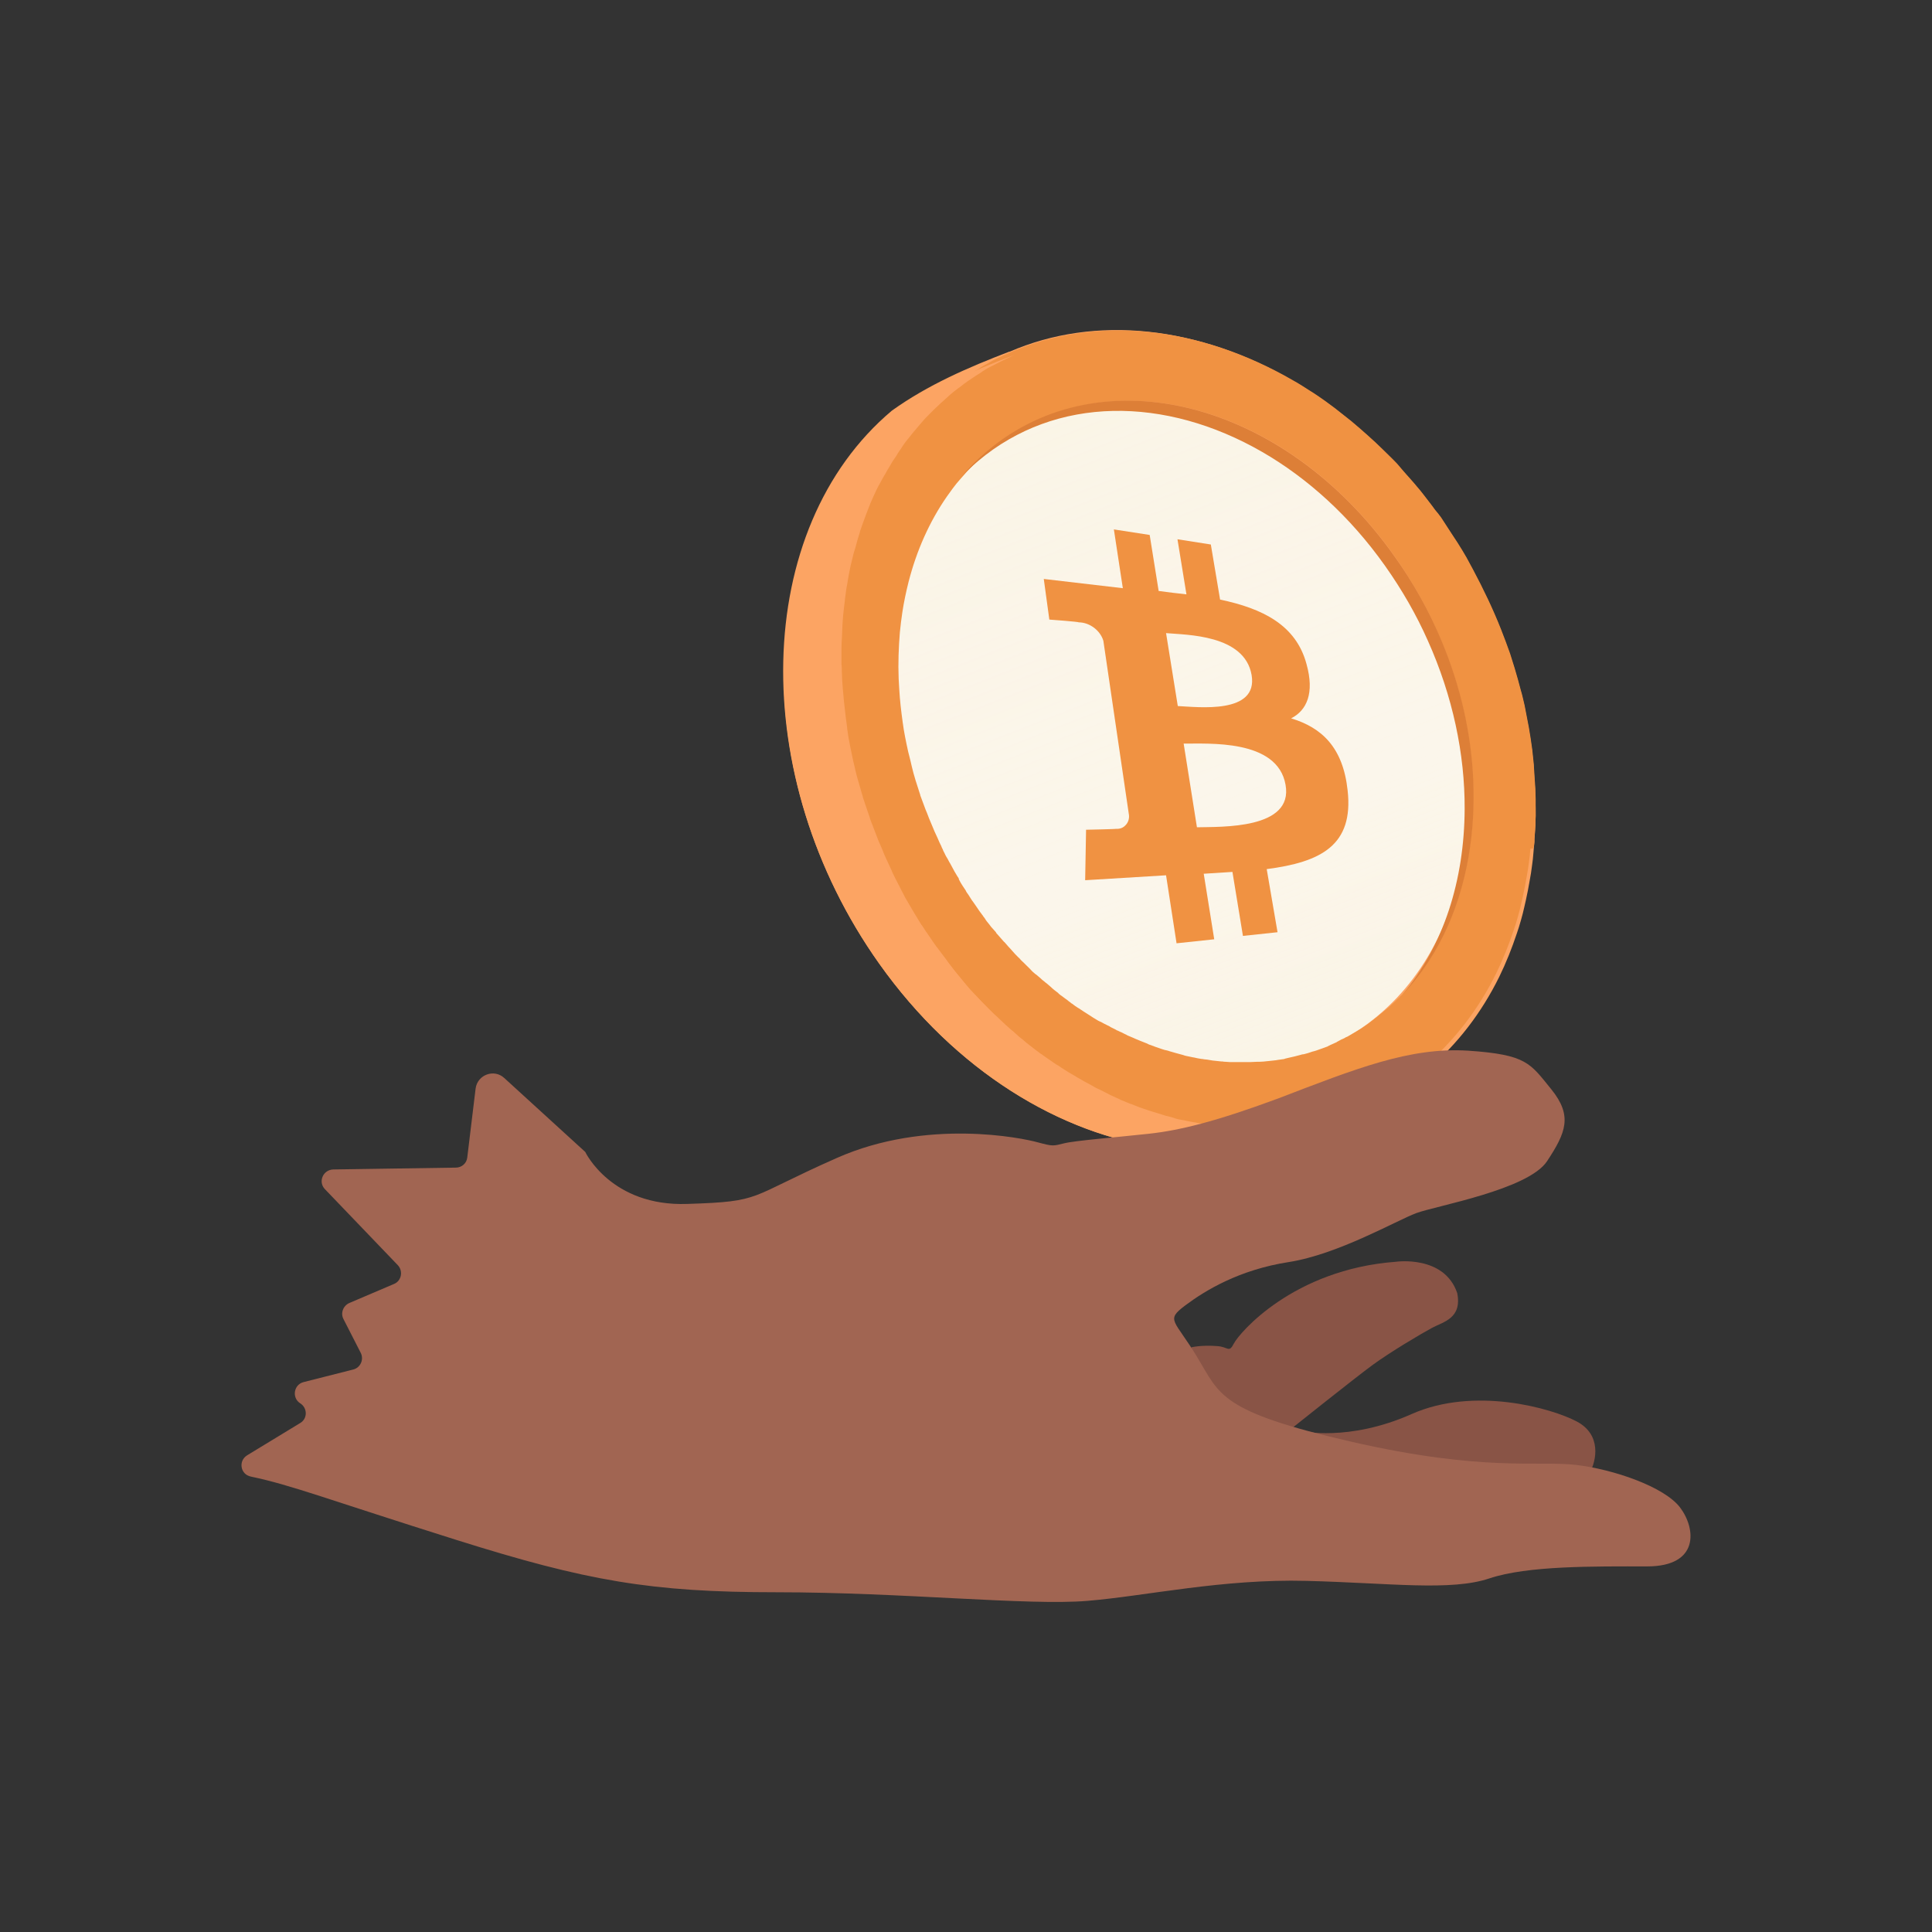 <svg width="120" height="120" viewBox="0 0 120 120" fill="none" xmlns="http://www.w3.org/2000/svg">
<rect x="0" y="0" width="120" height="120" fill="#333333" stroke="none"/>
<g clip-path="url(#clip0_153_645938)">
<path d="M95.364 49.645C95.364 49.435 95.345 49.224 95.345 49.014C95.326 48.728 95.307 48.441 95.288 48.154C95.268 47.944 95.268 47.715 95.249 47.504C95.211 47.199 95.192 46.893 95.153 46.587C95.096 46.128 95.019 45.67 94.942 45.211C94.866 44.771 94.77 44.351 94.693 43.911C94.693 43.873 94.674 43.854 94.674 43.816C94.597 43.51 94.54 43.204 94.444 42.898C94.329 42.44 94.194 41.981 94.06 41.522C93.964 41.216 93.868 40.911 93.772 40.605C93.6 40.108 93.408 39.611 93.216 39.114C92.718 37.853 92.123 36.61 91.471 35.387C91.337 35.139 91.202 34.89 91.068 34.642C90.895 34.336 90.704 34.03 90.512 33.724C90.397 33.533 90.263 33.361 90.147 33.17C89.936 32.845 89.726 32.52 89.515 32.195C89.495 32.176 89.495 32.157 89.476 32.138C89.361 31.985 89.246 31.832 89.112 31.679C88.882 31.354 88.632 31.049 88.402 30.743C88.268 30.571 88.134 30.399 87.98 30.227C87.731 29.921 87.443 29.615 87.194 29.328C87.04 29.156 86.906 28.984 86.753 28.812C86.465 28.507 86.177 28.239 85.89 27.952C85.717 27.799 85.564 27.627 85.391 27.474C85.084 27.188 84.777 26.92 84.451 26.634C84.279 26.481 84.087 26.328 83.914 26.175C83.569 25.907 83.243 25.64 82.898 25.372C82.706 25.219 82.495 25.085 82.303 24.933C81.977 24.703 81.651 24.474 81.306 24.264C80.98 24.053 80.654 23.843 80.308 23.652C74.459 20.25 68.053 19.524 62.683 21.855L62.702 21.836C60.113 22.83 57.639 23.901 55.395 25.506C46.706 32.826 46.361 48.231 54.608 59.851C59.326 66.502 65.867 70.478 72.215 71.299C74.9 71.567 77.566 71.299 80.04 70.42C80.424 70.344 80.615 70.229 80.999 70.134C81.287 70.019 81.728 69.942 81.996 69.809C81.958 69.828 81.9 69.828 81.843 69.847C81.824 69.847 81.805 69.847 81.785 69.866C81.805 69.866 81.824 69.866 81.843 69.847C81.9 69.828 81.939 69.828 81.996 69.809C82.437 69.713 82.859 69.579 83.281 69.445C83.454 69.388 83.626 69.331 83.818 69.254C83.933 69.216 84.029 69.178 84.125 69.14C84.585 68.968 85.027 68.757 85.468 68.547C85.583 68.49 85.679 68.433 85.794 68.375C85.966 68.28 86.139 68.184 86.312 68.089C87.117 67.611 87.903 67.076 88.651 66.445C90.531 64.859 92.027 62.89 93.12 60.673C93.542 59.813 93.907 58.895 94.213 57.978C94.309 57.711 94.386 57.443 94.463 57.175C94.54 56.908 94.616 56.621 94.674 56.353C94.712 56.22 94.731 56.067 94.77 55.933C94.866 55.513 94.942 55.092 95.019 54.653C95.077 54.366 95.115 54.079 95.153 53.792C95.192 53.506 95.23 53.219 95.249 52.913C95.268 52.76 95.268 52.627 95.288 52.474C95.307 52.359 95.307 52.244 95.307 52.111C95.307 52.034 95.326 51.958 95.326 51.881C95.345 51.69 95.345 51.499 95.364 51.289C95.364 51.078 95.383 50.887 95.383 50.677C95.383 50.333 95.383 49.989 95.364 49.645Z" fill="#FCA463"/>
<path d="M55.145 43.128C55.951 55.092 65.483 65.489 75.744 66.177C76.262 66.216 76.779 66.216 77.278 66.196C86.024 65.929 91.893 58.093 91.049 48.078C90.186 37.604 82.207 27.685 72.694 25.716C70.585 25.277 68.494 25.258 66.519 25.659C59.422 27.111 54.512 33.896 55.145 43.128Z" fill="#FAF4E6"/>
<path opacity="0.5" d="M55.145 43.128C55.951 55.092 65.483 65.489 75.744 66.177C76.262 66.216 76.779 66.216 77.278 66.196C86.024 65.929 91.893 58.093 91.049 48.078C90.186 37.604 82.207 27.685 72.694 25.716C70.585 25.277 68.494 25.258 66.519 25.659C59.422 27.111 54.512 33.896 55.145 43.128Z" fill="url(#paint0_linear_153_645938)"/>
<path d="M81.152 41.255C80.5 38.808 78.41 37.795 75.782 37.241L75.207 33.82L73.135 33.495L73.692 36.916C73.135 36.859 72.541 36.782 71.966 36.706L71.409 33.227L69.185 32.883L69.741 36.534L64.831 35.96L65.176 38.483C65.176 38.483 67.017 38.617 66.998 38.655C67.669 38.655 68.341 39.152 68.532 39.802L70.124 50.639C70.144 50.868 70.067 51.097 69.913 51.25C69.76 51.422 69.549 51.499 69.3 51.48C69.338 51.499 67.458 51.537 67.458 51.537L67.401 54.672L72.426 54.366L73.078 58.59L75.418 58.341L74.766 54.27L76.549 54.156L77.201 58.131L79.35 57.902L78.678 53.983C82.035 53.544 84.087 52.512 83.703 49.091C83.416 46.415 82.092 45.192 80.194 44.618C81.172 44.121 81.651 43.051 81.152 41.255ZM79.848 48.747C80.347 51.518 75.859 51.346 74.344 51.384L73.519 46.186C75.015 46.205 79.35 45.88 79.848 48.747ZM77.739 41.923C78.16 44.389 74.401 43.911 73.155 43.854L72.426 39.324C73.672 39.439 77.297 39.401 77.739 41.923Z" fill="#F09242"/>
<path d="M95.287 52.455C95.307 52.34 95.307 52.225 95.307 52.092C95.307 52.015 95.326 51.939 95.326 51.862C95.345 51.671 95.345 51.48 95.364 51.27C95.364 51.059 95.383 50.868 95.383 50.658C95.383 50.314 95.383 49.97 95.383 49.626C95.383 49.416 95.364 49.206 95.364 48.995C95.345 48.709 95.326 48.422 95.307 48.135C95.287 47.925 95.287 47.696 95.268 47.485C95.23 47.18 95.211 46.874 95.172 46.568C95.115 46.109 95.038 45.651 94.962 45.192C94.885 44.752 94.789 44.332 94.712 43.892C94.712 43.854 94.693 43.835 94.693 43.797C94.616 43.491 94.559 43.185 94.463 42.879C94.348 42.421 94.213 41.962 94.079 41.503C93.983 41.197 93.888 40.892 93.792 40.586C93.619 40.089 93.427 39.592 93.235 39.095C92.737 37.834 92.142 36.591 91.49 35.368C91.356 35.12 91.222 34.871 91.087 34.623C90.915 34.317 90.723 34.011 90.531 33.705C90.416 33.514 90.282 33.342 90.167 33.151C89.956 32.826 89.745 32.501 89.534 32.176C89.515 32.157 89.515 32.138 89.495 32.119C89.38 31.966 89.265 31.813 89.131 31.66C88.901 31.335 88.651 31.029 88.421 30.724C88.287 30.552 88.153 30.38 87.999 30.208C87.75 29.902 87.462 29.596 87.213 29.309C87.06 29.137 86.925 28.965 86.772 28.793C86.484 28.488 86.197 28.22 85.909 27.933C85.736 27.78 85.583 27.608 85.41 27.456C85.103 27.169 84.796 26.901 84.47 26.614C84.298 26.462 84.106 26.309 83.933 26.156C83.588 25.888 83.262 25.621 82.917 25.353C82.725 25.2 82.514 25.066 82.322 24.913C81.996 24.684 81.67 24.455 81.325 24.245C80.999 24.034 80.673 23.824 80.328 23.633C74.516 20.269 68.072 19.543 62.683 21.913C62.491 21.989 62.318 22.085 62.127 22.161C61.839 22.295 61.551 22.448 61.264 22.62C61.129 22.697 60.976 22.773 60.842 22.869L60.822 22.888C60.688 22.964 60.554 23.041 60.439 23.136C60.42 23.155 60.4 23.174 60.381 23.174C60.266 23.251 60.151 23.327 60.036 23.404C59.998 23.423 59.959 23.461 59.921 23.48C59.825 23.556 59.729 23.614 59.633 23.69C59.576 23.748 59.499 23.786 59.441 23.843C59.365 23.901 59.307 23.958 59.23 23.996C59.096 24.111 58.962 24.206 58.828 24.321C58.751 24.378 58.694 24.436 58.617 24.512C58.483 24.627 58.367 24.741 58.233 24.856C58.118 24.971 57.984 25.085 57.869 25.2C57.869 25.2 57.869 25.2 57.85 25.219C57.734 25.334 57.619 25.449 57.504 25.563L57.485 25.582C57.37 25.697 57.255 25.831 57.14 25.946C56.929 26.194 56.718 26.442 56.507 26.691C56.411 26.806 56.315 26.939 56.219 27.054L56.2 27.073C56.104 27.207 56.008 27.322 55.913 27.456C55.893 27.494 55.855 27.532 55.836 27.57C55.778 27.647 55.721 27.723 55.682 27.799C55.644 27.857 55.606 27.914 55.567 27.971C55.529 28.029 55.49 28.086 55.452 28.163C55.414 28.22 55.375 28.277 55.337 28.335C55.279 28.43 55.203 28.545 55.145 28.64C55.107 28.717 55.049 28.793 55.011 28.87C54.973 28.927 54.953 28.965 54.915 29.023C54.877 29.099 54.838 29.157 54.8 29.233C54.762 29.29 54.723 29.367 54.685 29.424C54.647 29.481 54.627 29.539 54.589 29.596C54.532 29.692 54.493 29.787 54.436 29.883C54.416 29.921 54.397 29.94 54.378 29.978C54.301 30.15 54.206 30.322 54.129 30.494C54.129 30.514 54.11 30.514 54.11 30.533C54.033 30.705 53.956 30.877 53.88 31.049C53.707 31.45 53.534 31.87 53.4 32.31C53.342 32.482 53.285 32.635 53.227 32.807C53.227 32.807 53.227 32.807 53.227 32.826C53.17 32.998 53.132 33.151 53.074 33.323C53.016 33.514 52.959 33.705 52.92 33.896C52.92 33.916 52.92 33.916 52.901 33.935C52.844 34.126 52.805 34.317 52.748 34.508C52.709 34.661 52.671 34.833 52.633 34.986C52.594 35.139 52.556 35.311 52.537 35.464C52.498 35.655 52.46 35.827 52.441 36.018V36.037C52.403 36.228 52.383 36.419 52.345 36.61C52.326 36.763 52.307 36.897 52.288 37.05C52.288 37.069 52.288 37.069 52.288 37.088C52.268 37.241 52.249 37.394 52.23 37.547C52.211 37.719 52.192 37.91 52.172 38.082C52.153 38.273 52.134 38.445 52.134 38.636C52.134 38.77 52.115 38.923 52.115 39.057C52.115 39.076 52.115 39.076 52.115 39.095C52.115 39.248 52.096 39.382 52.096 39.535C52.096 39.707 52.077 39.898 52.077 40.07C52.077 40.242 52.077 40.433 52.077 40.605C52.077 40.739 52.077 40.892 52.077 41.025C52.077 41.044 52.077 41.064 52.077 41.083C52.077 41.217 52.077 41.35 52.096 41.484C52.096 41.656 52.115 41.828 52.115 42V42.019C52.115 42.191 52.134 42.363 52.153 42.535V42.554C52.172 42.822 52.192 43.109 52.23 43.395C52.249 43.567 52.268 43.739 52.288 43.892C52.307 44.064 52.326 44.236 52.345 44.408C52.364 44.542 52.383 44.676 52.403 44.81C52.403 44.867 52.422 44.924 52.422 44.982C52.441 45.077 52.441 45.173 52.46 45.268V45.287C52.518 45.612 52.575 45.937 52.633 46.262C52.69 46.53 52.748 46.797 52.805 47.084C52.844 47.237 52.882 47.409 52.92 47.562V47.581C52.959 47.734 52.997 47.887 53.036 48.04C53.112 48.307 53.189 48.575 53.266 48.842C53.304 48.995 53.362 49.148 53.4 49.301V49.32C53.438 49.473 53.496 49.626 53.553 49.779C53.63 50.046 53.726 50.295 53.822 50.562C53.88 50.715 53.937 50.849 53.975 51.002C53.975 51.021 53.975 51.021 53.995 51.04C54.052 51.193 54.11 51.346 54.167 51.499C54.263 51.748 54.359 52.015 54.474 52.264C54.532 52.397 54.589 52.531 54.647 52.665C54.647 52.684 54.666 52.703 54.666 52.722C54.723 52.875 54.8 53.028 54.858 53.162C54.973 53.41 55.088 53.659 55.203 53.907C55.203 53.907 55.203 53.907 55.203 53.926C55.337 54.213 55.49 54.519 55.644 54.806C55.759 55.035 55.874 55.245 55.989 55.474C56.162 55.78 56.334 56.067 56.507 56.354C56.526 56.373 56.545 56.411 56.545 56.43C56.565 56.449 56.584 56.487 56.603 56.507L56.622 56.526C56.737 56.717 56.852 56.908 56.986 57.099C57.006 57.137 57.025 57.175 57.044 57.194C57.121 57.328 57.197 57.443 57.293 57.558C57.312 57.596 57.332 57.615 57.351 57.653C57.389 57.711 57.428 57.787 57.485 57.844C57.504 57.883 57.543 57.921 57.562 57.959C57.696 58.15 57.811 58.341 57.946 58.532C57.965 58.571 57.984 58.59 58.022 58.628C58.214 58.915 58.425 59.182 58.636 59.45C58.713 59.545 58.789 59.641 58.847 59.736C58.904 59.813 58.981 59.908 59.039 59.985C59.077 60.042 59.115 60.081 59.154 60.138C59.211 60.214 59.269 60.272 59.326 60.348C59.48 60.539 59.633 60.711 59.787 60.902C59.806 60.922 59.825 60.941 59.825 60.96C59.902 61.055 59.998 61.151 60.074 61.246C60.132 61.323 60.209 61.399 60.266 61.476C60.285 61.495 60.324 61.533 60.343 61.552C60.362 61.571 60.381 61.59 60.4 61.609C60.65 61.877 60.88 62.126 61.129 62.374C61.148 62.393 61.168 62.412 61.187 62.431C61.206 62.45 61.225 62.47 61.225 62.47C61.34 62.584 61.455 62.699 61.57 62.814C61.628 62.871 61.685 62.928 61.743 62.986C61.8 63.024 61.839 63.081 61.896 63.119C62.05 63.272 62.222 63.425 62.376 63.578C62.433 63.635 62.491 63.693 62.568 63.75C62.664 63.846 62.779 63.941 62.874 64.018C62.932 64.056 62.99 64.113 63.028 64.151C63.086 64.19 63.124 64.247 63.181 64.285C63.201 64.304 63.22 64.323 63.239 64.343C63.239 64.343 63.258 64.343 63.258 64.362C63.412 64.476 63.565 64.61 63.699 64.725C63.699 64.725 63.699 64.725 63.718 64.744C63.872 64.859 64.006 64.973 64.16 65.088C64.275 65.164 64.371 65.26 64.486 65.336C64.505 65.356 64.524 65.356 64.543 65.375C64.562 65.394 64.582 65.413 64.62 65.432C64.639 65.451 64.658 65.47 64.677 65.47C64.773 65.528 64.85 65.604 64.946 65.661C65.118 65.776 65.272 65.891 65.445 66.005C65.54 66.082 65.636 66.139 65.751 66.197C65.809 66.235 65.886 66.292 65.943 66.33C66.231 66.521 66.519 66.693 66.826 66.865C66.845 66.885 66.864 66.885 66.883 66.904C67.209 67.095 67.554 67.286 67.88 67.458C67.9 67.477 67.919 67.477 67.938 67.496C68.034 67.553 68.149 67.611 68.245 67.649C68.302 67.668 68.341 67.706 68.398 67.725C68.532 67.802 68.686 67.859 68.82 67.936C68.839 67.955 68.859 67.955 68.878 67.974H68.897C68.897 67.974 68.916 67.974 68.916 67.993C68.993 68.031 69.05 68.05 69.127 68.089C69.261 68.146 69.415 68.222 69.549 68.28C69.549 68.28 69.568 68.28 69.568 68.299C69.587 68.299 69.587 68.299 69.606 68.318C69.626 68.318 69.645 68.337 69.664 68.337C69.856 68.414 70.048 68.49 70.22 68.566H70.239C70.604 68.719 70.968 68.853 71.333 68.968C71.352 68.968 71.371 68.987 71.39 68.987C71.639 69.063 71.889 69.14 72.138 69.216C72.157 69.216 72.157 69.216 72.177 69.235C72.196 69.235 72.234 69.254 72.253 69.254C72.349 69.293 72.445 69.312 72.541 69.331C72.675 69.369 72.809 69.407 72.944 69.446C72.963 69.446 72.963 69.446 72.982 69.465C73.116 69.503 73.27 69.541 73.404 69.56C73.442 69.56 73.481 69.579 73.519 69.579C73.557 69.579 73.577 69.599 73.615 69.599C73.672 69.618 73.73 69.618 73.788 69.637C73.999 69.675 74.19 69.713 74.401 69.751C74.574 69.79 74.766 69.809 74.938 69.828C75.149 69.866 75.36 69.904 75.571 69.923C75.725 69.942 75.859 69.962 76.012 69.962C76.166 69.981 76.3 69.981 76.454 70C76.473 70 76.492 70 76.492 70C76.569 70 76.664 70.019 76.741 70.019C76.856 70.019 76.952 70.038 77.067 70.038C77.086 70.038 77.086 70.038 77.106 70.038C77.432 70.057 77.739 70.057 78.064 70.057C78.084 70.057 78.122 70.057 78.141 70.057C78.333 70.057 78.525 70.038 78.717 70.038C78.755 70.038 78.793 70.038 78.832 70.038C78.966 70.038 79.1 70.019 79.234 70.019C79.292 70.019 79.35 70 79.407 70C79.484 70 79.541 69.981 79.618 69.981C79.772 69.962 79.906 69.942 80.04 69.923C80.155 69.904 80.251 69.885 80.366 69.885C80.558 69.866 80.731 69.828 80.903 69.79C81.114 69.751 81.325 69.713 81.517 69.675C81.555 69.656 81.613 69.656 81.651 69.637C81.709 69.618 81.747 69.618 81.805 69.599C82.246 69.503 82.668 69.369 83.09 69.235C83.262 69.178 83.435 69.121 83.626 69.044C83.742 69.006 83.838 68.968 83.933 68.93C84.394 68.758 84.835 68.547 85.276 68.337C85.391 68.28 85.487 68.222 85.602 68.165C85.775 68.07 85.947 67.974 86.12 67.878C86.925 67.401 87.712 66.865 88.46 66.235C90.339 64.648 91.835 62.68 92.928 60.463C93.35 59.603 93.715 58.685 94.022 57.768C94.118 57.5 94.194 57.233 94.271 56.965C94.348 56.698 94.424 56.411 94.482 56.143C94.52 56.01 94.54 55.857 94.578 55.723C94.674 55.302 94.751 54.882 94.827 54.442C94.885 54.156 94.923 53.869 94.962 53.582C95 53.296 95.038 53.009 95.057 52.703C95.268 52.76 95.268 52.608 95.287 52.455ZM86.58 34.489C87.788 36.19 88.786 37.986 89.534 39.84C90.723 42.688 91.375 45.632 91.49 48.498C91.624 51.709 91.106 54.786 89.936 57.462C89.227 59.068 88.287 60.52 87.098 61.762C87.079 61.801 87.04 61.82 87.002 61.858C86.983 61.877 86.964 61.896 86.964 61.896C86.925 61.934 86.887 61.992 86.829 62.03C86.695 62.164 86.561 62.298 86.427 62.412C86.293 62.546 86.158 62.661 86.005 62.775C85.928 62.833 85.871 62.89 85.794 62.947C85.775 62.967 85.755 62.986 85.717 63.005C85.679 63.043 85.621 63.081 85.583 63.119C85.544 63.158 85.506 63.177 85.468 63.215C85.41 63.253 85.353 63.291 85.295 63.349C85.238 63.387 85.199 63.425 85.142 63.463C85.123 63.483 85.084 63.502 85.065 63.521L85.046 63.54C85.046 63.54 85.046 63.54 85.027 63.559C84.892 63.654 84.739 63.75 84.605 63.846C84.585 63.865 84.566 63.865 84.547 63.884C84.413 63.96 84.298 64.037 84.164 64.113C84.125 64.132 84.068 64.171 84.029 64.19C83.972 64.228 83.895 64.266 83.838 64.304C83.818 64.304 83.818 64.323 83.799 64.323C83.761 64.343 83.722 64.381 83.665 64.4C83.646 64.4 83.626 64.419 83.607 64.419C83.588 64.419 83.588 64.438 83.569 64.438C83.569 64.438 83.55 64.438 83.55 64.457C83.473 64.496 83.396 64.534 83.3 64.572C83.224 64.61 83.166 64.648 83.09 64.687C83.07 64.687 83.07 64.706 83.051 64.706C83.051 64.706 83.032 64.706 83.032 64.725C83.013 64.725 83.013 64.744 82.994 64.744C82.859 64.801 82.744 64.859 82.61 64.916C82.591 64.935 82.572 64.935 82.533 64.954C82.514 64.954 82.514 64.973 82.495 64.973C82.495 64.973 82.476 64.973 82.476 64.992C82.399 65.011 82.341 65.05 82.265 65.069C82.188 65.088 82.131 65.126 82.054 65.145C82.035 65.145 82.016 65.164 81.996 65.164C81.843 65.222 81.689 65.279 81.517 65.317C81.478 65.336 81.44 65.336 81.402 65.356C81.383 65.356 81.363 65.375 81.344 65.375C81.325 65.375 81.306 65.394 81.287 65.394C81.267 65.394 81.248 65.413 81.229 65.413C81.152 65.432 81.095 65.451 81.018 65.47C80.98 65.47 80.961 65.489 80.922 65.489C80.903 65.489 80.903 65.489 80.884 65.489C80.846 65.508 80.807 65.508 80.75 65.528C80.635 65.566 80.5 65.585 80.385 65.623C80.251 65.661 80.097 65.68 79.963 65.719C79.944 65.719 79.906 65.738 79.887 65.738C79.867 65.738 79.848 65.738 79.829 65.757C79.81 65.757 79.791 65.757 79.772 65.776C79.637 65.795 79.503 65.814 79.369 65.833C79.33 65.833 79.292 65.853 79.254 65.853C79.081 65.872 78.908 65.891 78.736 65.91H78.717C78.563 65.929 78.391 65.948 78.237 65.948C78.199 65.948 78.141 65.948 78.103 65.948C77.969 65.948 77.815 65.967 77.681 65.967C77.643 65.967 77.623 65.967 77.585 65.967C77.585 65.967 77.585 65.967 77.566 65.967C77.547 65.967 77.528 65.967 77.528 65.967C77.374 65.967 77.201 65.967 77.048 65.967C77.029 65.967 76.99 65.967 76.971 65.967C76.933 65.967 76.914 65.967 76.875 65.967C76.837 65.967 76.779 65.967 76.741 65.967C76.664 65.967 76.588 65.967 76.511 65.967C76.473 65.967 76.415 65.967 76.377 65.967C76.281 65.967 76.204 65.948 76.108 65.948C76.051 65.948 75.993 65.948 75.936 65.929C75.916 65.929 75.878 65.929 75.859 65.929C75.686 65.91 75.514 65.891 75.322 65.872C75.284 65.872 75.245 65.853 75.207 65.853C75.13 65.833 75.053 65.833 74.977 65.814C74.919 65.814 74.842 65.795 74.785 65.795C74.746 65.795 74.727 65.776 74.689 65.776C74.67 65.776 74.651 65.776 74.651 65.776C74.478 65.757 74.325 65.719 74.152 65.68H74.133C73.979 65.642 73.826 65.623 73.672 65.585C73.653 65.585 73.615 65.566 73.596 65.566C73.577 65.566 73.557 65.547 73.538 65.547C73.519 65.547 73.5 65.528 73.481 65.528C73.346 65.489 73.212 65.451 73.059 65.413C73.02 65.394 72.963 65.394 72.924 65.375C72.829 65.356 72.752 65.317 72.656 65.298C72.618 65.279 72.579 65.279 72.541 65.26C72.483 65.241 72.445 65.241 72.388 65.222C72.388 65.222 72.388 65.222 72.368 65.222C72.311 65.203 72.253 65.183 72.177 65.164C72.061 65.126 71.966 65.088 71.85 65.05C71.812 65.031 71.774 65.031 71.735 65.011C71.716 65.011 71.716 65.011 71.697 64.992C71.62 64.973 71.544 64.935 71.486 64.916C71.428 64.897 71.352 64.878 71.294 64.84C71.256 64.82 71.218 64.801 71.16 64.782C71.026 64.725 70.911 64.687 70.776 64.629C70.738 64.61 70.68 64.591 70.642 64.572C70.604 64.553 70.585 64.553 70.546 64.534C70.45 64.496 70.355 64.438 70.239 64.4C70.201 64.381 70.144 64.362 70.105 64.343C70.048 64.323 70.009 64.304 69.952 64.266C69.856 64.228 69.76 64.171 69.683 64.132C69.645 64.113 69.587 64.094 69.549 64.075C69.53 64.075 69.53 64.056 69.511 64.056C69.491 64.037 69.453 64.037 69.434 64.018C69.415 64.018 69.395 63.999 69.376 63.999C69.338 63.98 69.319 63.96 69.28 63.941C69.242 63.922 69.204 63.903 69.165 63.884C69.089 63.846 68.993 63.807 68.916 63.75C68.878 63.731 68.839 63.712 68.801 63.693C68.724 63.654 68.647 63.616 68.571 63.578C68.513 63.54 68.456 63.521 68.398 63.483C68.379 63.483 68.379 63.463 68.36 63.463C68.341 63.463 68.322 63.444 68.302 63.444C68.283 63.425 68.245 63.406 68.226 63.406C68.111 63.33 67.995 63.272 67.88 63.196C67.861 63.177 67.842 63.177 67.823 63.158C67.804 63.139 67.784 63.139 67.765 63.119C67.612 63.024 67.458 62.928 67.286 62.814C67.267 62.794 67.247 62.794 67.228 62.775C67.228 62.775 67.209 62.775 67.209 62.756C67.19 62.756 67.19 62.737 67.171 62.737C67.151 62.718 67.132 62.718 67.113 62.699C67.056 62.661 67.017 62.623 66.96 62.603C66.902 62.565 66.845 62.527 66.787 62.489C66.768 62.47 66.73 62.45 66.71 62.431C66.691 62.412 66.653 62.393 66.634 62.374C66.615 62.355 66.595 62.336 66.576 62.336C66.538 62.317 66.519 62.298 66.48 62.259C66.423 62.221 66.365 62.183 66.327 62.145C66.327 62.145 66.308 62.145 66.308 62.126C66.269 62.087 66.212 62.068 66.173 62.03C66.097 61.973 66.02 61.915 65.943 61.858C65.886 61.82 65.828 61.782 65.79 61.743C65.79 61.743 65.771 61.743 65.771 61.724C65.771 61.724 65.751 61.724 65.751 61.705C65.732 61.686 65.732 61.686 65.713 61.667C65.56 61.552 65.406 61.438 65.272 61.304C65.234 61.266 65.176 61.227 65.138 61.189C65.099 61.151 65.042 61.113 65.003 61.074C64.984 61.055 64.965 61.036 64.946 61.036C64.907 60.998 64.869 60.96 64.812 60.922C64.773 60.902 64.754 60.864 64.716 60.845C64.697 60.826 64.677 60.807 64.658 60.788C64.562 60.711 64.486 60.635 64.39 60.558C64.371 60.539 64.351 60.52 64.332 60.52C64.294 60.482 64.236 60.444 64.198 60.405C64.121 60.348 64.064 60.272 63.987 60.195C63.929 60.138 63.891 60.1 63.834 60.042C63.814 60.023 63.795 60.004 63.776 59.985L63.757 59.966C63.738 59.947 63.718 59.928 63.718 59.928C63.68 59.889 63.642 59.851 63.603 59.813C63.527 59.736 63.431 59.66 63.354 59.565C63.335 59.545 63.316 59.507 63.277 59.488C63.258 59.469 63.239 59.45 63.22 59.431L63.201 59.412C63.105 59.316 63.009 59.22 62.913 59.106C62.874 59.048 62.817 59.01 62.779 58.953C62.664 58.838 62.568 58.724 62.453 58.59C62.414 58.551 62.395 58.513 62.357 58.494C62.222 58.341 62.088 58.188 61.954 58.035C61.916 57.997 61.877 57.959 61.858 57.902C61.8 57.844 61.762 57.787 61.705 57.73C61.647 57.672 61.609 57.615 61.551 57.558C61.532 57.538 61.513 57.5 61.494 57.481C61.474 57.462 61.455 57.424 61.436 57.405C61.34 57.29 61.244 57.175 61.168 57.042C61.129 56.984 61.091 56.946 61.053 56.889C61.053 56.87 61.033 56.87 61.033 56.85L61.014 56.831C60.899 56.678 60.784 56.526 60.688 56.373C60.611 56.277 60.554 56.162 60.477 56.067C60.4 55.971 60.324 55.857 60.266 55.761C60.228 55.704 60.209 55.666 60.17 55.608C60.151 55.589 60.151 55.57 60.132 55.551C60.074 55.474 60.017 55.398 59.978 55.302C59.959 55.264 59.921 55.226 59.902 55.188C59.863 55.13 59.825 55.073 59.787 55.016C59.71 54.901 59.633 54.767 59.576 54.653C59.576 54.633 59.556 54.633 59.556 54.614C59.556 54.614 59.556 54.614 59.556 54.595C59.556 54.595 59.556 54.595 59.556 54.576C59.537 54.538 59.518 54.5 59.499 54.48C59.48 54.461 59.48 54.442 59.461 54.423C59.346 54.232 59.23 54.041 59.135 53.85C59.096 53.773 59.039 53.678 59 53.601C58.981 53.582 58.981 53.563 58.962 53.544C58.904 53.429 58.847 53.315 58.77 53.2C58.732 53.143 58.713 53.085 58.674 53.009C58.674 52.99 58.655 52.99 58.655 52.971C58.617 52.894 58.578 52.837 58.559 52.76C58.521 52.684 58.483 52.627 58.463 52.55C58.387 52.397 58.31 52.244 58.252 52.092C58.176 51.939 58.118 51.786 58.041 51.633C58.003 51.556 57.984 51.48 57.946 51.403C57.907 51.327 57.888 51.251 57.85 51.174C57.754 50.945 57.658 50.734 57.581 50.505C57.543 50.429 57.523 50.352 57.485 50.276C57.37 49.989 57.274 49.683 57.159 49.397V49.377C57.063 49.072 56.967 48.785 56.871 48.479C56.833 48.326 56.776 48.173 56.737 48.02C56.699 47.868 56.66 47.715 56.622 47.562C56.603 47.485 56.584 47.39 56.565 47.313C56.507 47.103 56.469 46.893 56.411 46.702C56.277 46.09 56.143 45.459 56.066 44.848C55.97 44.16 55.893 43.491 55.855 42.822C55.836 42.593 55.836 42.382 55.817 42.153C55.778 41.178 55.817 40.203 55.893 39.267C55.932 38.846 55.989 38.426 56.047 38.025C56.143 37.394 56.277 36.763 56.43 36.152C56.929 34.202 57.734 32.386 58.828 30.819C58.943 30.666 59.058 30.494 59.173 30.341C59.326 30.131 59.499 29.921 59.672 29.73C60.17 29.137 60.727 28.583 61.321 28.086C68.436 21.989 79.772 24.894 86.58 34.489Z" fill="#F09242"/>
<path d="M89.553 39.84C90.742 42.688 91.394 45.631 91.509 48.498C91.644 51.709 91.126 54.786 89.956 57.462C89.246 59.067 88.306 60.52 87.117 61.762C89.668 58.742 90.953 54.653 90.972 50.257C90.991 46.835 90.224 43.223 88.69 39.802C87.98 38.197 87.079 36.629 86.024 35.139C83.857 32.081 81.21 29.692 78.391 28.067C72.388 24.608 65.598 24.55 60.746 28.64C60.362 28.965 59.998 29.309 59.672 29.653C60.17 29.061 60.727 28.507 61.321 28.01C68.437 22.008 79.772 24.913 86.58 34.508C87.788 36.19 88.786 37.986 89.553 39.84Z" fill="#DD7F37"/>
<path d="M54.608 59.851C59.326 66.502 65.867 70.478 72.215 71.299C74.9 71.567 77.566 71.299 80.04 70.42C80.424 70.344 80.615 70.229 80.999 70.134C81.287 70.019 81.728 69.942 81.996 69.809C81.958 69.828 81.9 69.828 81.843 69.847C81.805 69.866 81.747 69.866 81.709 69.885C81.594 69.904 81.459 69.942 81.325 69.962C81.248 69.981 81.152 69.981 81.076 70C80.903 70.038 80.711 70.057 80.539 70.095C80.5 70.095 80.462 70.115 80.443 70.115C80.404 70.115 80.366 70.134 80.347 70.134C80.328 70.134 80.328 70.134 80.309 70.134C80.289 70.134 80.251 70.134 80.232 70.134C80.098 70.153 79.944 70.172 79.81 70.191C79.733 70.191 79.676 70.21 79.599 70.21C79.541 70.21 79.484 70.229 79.426 70.229C79.292 70.248 79.158 70.248 79.023 70.248C78.985 70.248 78.947 70.248 78.909 70.248C78.717 70.267 78.525 70.267 78.333 70.267C78.314 70.267 78.276 70.267 78.256 70.267C77.93 70.267 77.624 70.267 77.297 70.248C77.278 70.248 77.278 70.248 77.259 70.248C77.144 70.248 77.048 70.229 76.933 70.229C76.856 70.229 76.76 70.21 76.684 70.21C76.665 70.21 76.645 70.21 76.645 70.21C76.492 70.191 76.358 70.191 76.204 70.172C76.051 70.153 75.916 70.134 75.763 70.134C75.552 70.115 75.341 70.076 75.13 70.038C74.957 70.019 74.766 69.981 74.593 69.962C74.382 69.923 74.19 69.885 73.979 69.847C73.922 69.828 73.864 69.828 73.807 69.809C73.768 69.809 73.749 69.79 73.711 69.79C73.672 69.79 73.634 69.77 73.596 69.77C73.462 69.732 73.308 69.694 73.174 69.675C73.155 69.675 73.155 69.675 73.135 69.656C73.001 69.618 72.867 69.579 72.733 69.541C72.637 69.522 72.541 69.484 72.445 69.465C72.426 69.465 72.388 69.446 72.368 69.446C72.349 69.446 72.349 69.446 72.33 69.426C72.081 69.35 71.831 69.273 71.582 69.197C71.448 69.159 71.333 69.102 71.198 69.063C71.141 69.044 71.083 69.025 71.026 69.006C70.815 68.93 70.623 68.853 70.412 68.777C70.22 68.7 70.028 68.624 69.856 68.547C69.837 68.547 69.817 68.528 69.798 68.528C69.779 68.528 69.779 68.528 69.76 68.509C69.76 68.509 69.741 68.509 69.741 68.49C69.606 68.433 69.453 68.356 69.319 68.299C69.242 68.261 69.185 68.242 69.108 68.203C69.108 68.203 69.089 68.203 69.089 68.184H69.07C69.05 68.165 69.031 68.165 69.012 68.146C68.878 68.089 68.724 68.012 68.59 67.936C68.532 67.917 68.494 67.878 68.437 67.859C68.341 67.802 68.226 67.745 68.13 67.706C68.111 67.687 68.091 67.687 68.072 67.668C67.919 67.592 67.765 67.496 67.612 67.42C67.439 67.324 67.248 67.209 67.075 67.114C67.056 67.095 67.037 67.095 67.017 67.076C66.883 66.999 66.73 66.904 66.595 66.808C66.442 66.713 66.288 66.617 66.154 66.521C66.097 66.483 66.02 66.426 65.962 66.388C65.867 66.33 65.771 66.254 65.656 66.196C65.636 66.196 65.636 66.177 65.617 66.177C65.464 66.063 65.31 65.967 65.157 65.852C65.157 65.852 65.138 65.852 65.138 65.833C65.061 65.776 64.965 65.719 64.888 65.661C64.869 65.642 64.85 65.623 64.831 65.623C64.812 65.604 64.793 65.585 64.754 65.566C64.735 65.547 64.716 65.547 64.697 65.528C64.582 65.451 64.486 65.356 64.371 65.279C64.313 65.222 64.236 65.183 64.179 65.126C64.102 65.069 64.025 64.992 63.929 64.935C63.929 64.935 63.929 64.935 63.91 64.916C63.834 64.859 63.776 64.801 63.699 64.744C63.623 64.686 63.546 64.61 63.469 64.553C63.45 64.534 63.412 64.514 63.392 64.495C63.335 64.457 63.297 64.419 63.239 64.362C63.181 64.323 63.124 64.266 63.086 64.228C62.99 64.132 62.875 64.056 62.779 63.96C62.721 63.903 62.664 63.846 62.587 63.788C62.491 63.712 62.414 63.635 62.318 63.54C62.242 63.463 62.165 63.406 62.088 63.33C62.031 63.291 61.992 63.234 61.935 63.196C61.916 63.177 61.877 63.138 61.858 63.119C61.82 63.081 61.8 63.062 61.762 63.024C61.647 62.909 61.532 62.794 61.417 62.68C61.398 62.661 61.379 62.642 61.379 62.642C61.359 62.622 61.34 62.603 61.321 62.584C61.072 62.336 60.822 62.068 60.592 61.82C60.573 61.801 60.554 61.782 60.535 61.762C60.516 61.743 60.477 61.705 60.458 61.686C60.401 61.609 60.324 61.533 60.266 61.476C60.19 61.38 60.094 61.285 60.017 61.189C59.998 61.17 59.978 61.151 59.978 61.132C59.825 60.96 59.672 60.769 59.518 60.577C59.461 60.501 59.403 60.444 59.346 60.367C59.307 60.31 59.269 60.272 59.23 60.214C59.173 60.138 59.096 60.042 59.039 59.966C58.962 59.87 58.885 59.775 58.828 59.679C58.617 59.411 58.425 59.125 58.214 58.857L58.195 58.838C58.176 58.819 58.157 58.8 58.137 58.762C58.003 58.571 57.85 58.36 57.715 58.15C57.696 58.131 57.677 58.093 57.658 58.074C57.62 58.016 57.581 57.94 57.524 57.883C57.504 57.844 57.485 57.825 57.466 57.787C57.389 57.672 57.313 57.538 57.217 57.424C57.197 57.386 57.178 57.347 57.159 57.328C57.044 57.137 56.929 56.946 56.814 56.755L56.795 56.736C56.776 56.697 56.756 56.659 56.737 56.621C56.718 56.602 56.718 56.583 56.699 56.564C56.68 56.526 56.66 56.506 56.641 56.468C56.507 56.22 56.354 55.99 56.219 55.742C56.2 55.723 56.2 55.704 56.181 55.665C56.066 55.455 55.951 55.226 55.836 54.996C55.682 54.71 55.529 54.404 55.395 54.117C55.395 54.117 55.395 54.117 55.395 54.098C55.28 53.85 55.164 53.601 55.049 53.353C54.973 53.2 54.915 53.047 54.858 52.913C54.858 52.894 54.839 52.875 54.839 52.856C54.781 52.722 54.723 52.588 54.666 52.455C54.551 52.206 54.455 51.938 54.359 51.69C54.301 51.537 54.244 51.384 54.186 51.231C54.186 51.212 54.186 51.212 54.167 51.193C54.11 51.04 54.052 50.906 54.014 50.754C53.918 50.486 53.841 50.237 53.745 49.97C53.688 49.817 53.649 49.664 53.592 49.511V49.492C53.553 49.339 53.496 49.186 53.458 49.033C53.381 48.766 53.304 48.498 53.227 48.231C53.189 48.078 53.151 47.925 53.112 47.772V47.753C53.074 47.6 53.036 47.428 52.997 47.275C52.94 47.008 52.882 46.74 52.825 46.453C52.767 46.128 52.69 45.803 52.652 45.478V45.459L49.718 46.587L52.652 45.459C52.633 45.364 52.614 45.268 52.614 45.173C52.614 45.115 52.594 45.058 52.594 45.001C52.575 44.867 52.556 44.733 52.537 44.599C52.518 44.427 52.499 44.255 52.479 44.083C52.46 43.911 52.441 43.739 52.422 43.586C52.403 43.3 52.364 43.032 52.345 42.745V42.726C52.326 42.554 52.326 42.382 52.307 42.21V42.191C52.307 42.019 52.288 41.847 52.288 41.675C52.288 41.541 52.288 41.407 52.268 41.274C52.268 41.255 52.268 41.236 52.268 41.216C52.268 41.083 52.268 40.93 52.268 40.796C52.268 40.624 52.268 40.433 52.268 40.261C52.268 40.089 52.268 39.898 52.288 39.726C52.288 39.573 52.307 39.439 52.307 39.286C52.307 39.267 52.307 39.267 52.307 39.248C52.307 39.114 52.326 38.961 52.326 38.827C52.345 38.636 52.345 38.464 52.364 38.273C52.383 38.082 52.403 37.91 52.422 37.738C52.441 37.585 52.46 37.432 52.479 37.279C52.479 37.26 52.479 37.26 52.479 37.241C52.499 37.088 52.518 36.954 52.537 36.801C52.556 36.61 52.594 36.419 52.633 36.228V36.209C52.671 36.018 52.69 35.846 52.729 35.655C52.767 35.502 52.786 35.33 52.825 35.177C52.863 35.024 52.901 34.852 52.94 34.699C52.978 34.508 53.036 34.317 53.093 34.126C53.093 34.107 53.093 34.107 53.112 34.087C53.17 33.896 53.208 33.705 53.266 33.514C53.323 33.342 53.362 33.189 53.419 33.017C53.419 33.017 53.419 33.017 53.419 32.998C53.477 32.826 53.534 32.673 53.592 32.501C53.745 32.081 53.899 31.66 54.071 31.24C54.148 31.068 54.225 30.896 54.301 30.724C54.301 30.704 54.321 30.704 54.321 30.685C54.397 30.513 54.474 30.341 54.57 30.169C54.589 30.131 54.608 30.112 54.627 30.074C54.685 29.978 54.723 29.883 54.781 29.787C54.819 29.73 54.839 29.672 54.877 29.615C54.915 29.558 54.953 29.481 54.992 29.424C55.03 29.348 55.069 29.29 55.107 29.214C55.145 29.156 55.164 29.118 55.203 29.061C55.241 28.984 55.299 28.908 55.337 28.831C55.395 28.736 55.452 28.621 55.529 28.526C55.567 28.468 55.606 28.411 55.644 28.354C55.682 28.296 55.721 28.239 55.759 28.163C55.797 28.105 55.836 28.048 55.874 27.991C55.932 27.914 55.989 27.838 56.028 27.761C56.047 27.723 56.085 27.685 56.104 27.646C56.2 27.513 56.296 27.379 56.392 27.264L56.411 27.245C56.507 27.131 56.603 26.997 56.699 26.882C56.91 26.634 57.121 26.385 57.332 26.137L55.03 27.016L57.332 26.137C57.447 26.003 57.562 25.888 57.677 25.773L57.696 25.754C57.811 25.64 57.926 25.525 58.041 25.41C58.041 25.41 58.041 25.41 58.061 25.391C58.176 25.277 58.31 25.162 58.425 25.047C58.559 24.933 58.674 24.818 58.809 24.703C58.885 24.646 58.943 24.569 59.02 24.512C59.154 24.397 59.288 24.283 59.422 24.187C59.499 24.13 59.557 24.073 59.633 24.034C59.691 23.977 59.767 23.939 59.825 23.881C59.921 23.805 60.017 23.748 60.113 23.671C60.151 23.652 60.19 23.614 60.228 23.595C60.343 23.518 60.458 23.442 60.573 23.365C60.592 23.346 60.611 23.327 60.631 23.327C60.765 23.251 60.899 23.155 61.014 23.079L61.033 23.059C61.168 22.983 61.302 22.887 61.455 22.811C61.743 22.658 62.702 22.18 62.99 22.047C60.401 23.04 57.926 24.111 55.682 25.716C46.726 32.826 46.361 48.231 54.608 59.851ZM50.005 49.224C50.082 49.492 50.139 49.76 50.216 50.027C50.159 49.76 50.082 49.492 50.005 49.224Z" fill="#FCA463"/>
<path fill-rule="evenodd" clip-rule="evenodd" d="M73.999 83.684C73.999 83.684 74.612 83.531 75.59 83.608C76.3 83.646 76.319 84.067 76.645 83.436C76.971 82.805 80.308 78.849 86.695 78.371C86.695 78.371 89.706 77.931 90.512 80.32C90.819 81.888 89.649 82.098 88.939 82.48C88.23 82.862 86.331 83.99 85.238 84.793C84.144 85.596 80.194 88.749 80.194 88.749C80.194 88.749 73.385 88.94 73.999 83.684Z" fill="#895446"/>
<path fill-rule="evenodd" clip-rule="evenodd" d="M80.807 88.883C80.807 88.883 83.761 89.571 87.673 87.832C91.586 86.093 96.381 87.469 97.934 88.29C99.488 89.112 99.162 90.718 98.74 91.482C98.318 92.247 89.457 92.763 86.561 91.788C83.665 90.794 80.807 88.883 80.807 88.883Z" fill="#895446"/>
<path fill-rule="evenodd" clip-rule="evenodd" d="M36.35 71.548L31.325 66.961C30.692 66.368 29.656 66.751 29.541 67.611L29.023 71.892C28.985 72.255 28.678 72.523 28.314 72.523L20.699 72.637C20.066 72.656 19.74 73.402 20.181 73.861L24.708 78.581C25.053 78.945 24.938 79.556 24.478 79.747L21.697 80.932C21.313 81.104 21.14 81.563 21.332 81.926L22.406 84.028C22.617 84.449 22.387 84.946 21.946 85.061L18.858 85.844C18.244 85.997 18.11 86.819 18.647 87.163C19.107 87.45 19.107 88.118 18.647 88.386L15.348 90.393C14.792 90.737 14.926 91.578 15.578 91.712C18.129 92.247 20.277 93.107 28.352 95.649C36.426 98.191 40.435 98.898 48.241 98.898C56.047 98.898 63.853 99.739 67.535 99.433C71.218 99.127 75.916 98.057 81.152 98.191C86.369 98.325 90.109 98.841 92.507 98.038C94.904 97.235 99.047 97.292 102.307 97.292C105.568 97.292 105.338 94.942 104.359 93.642C103.381 92.342 100.197 91.253 97.858 90.985C95.518 90.718 92.142 91.425 83.953 89.552C75.763 87.679 75.782 86.647 74.363 84.296C72.944 81.945 72.368 82.022 73.615 81.085C74.862 80.148 76.971 78.868 80.04 78.39C83.109 77.912 86.734 75.81 87.961 75.351C89.189 74.893 94.923 73.899 96.093 72.121C97.263 70.344 97.685 69.312 96.362 67.668C95.038 66.043 94.846 65.508 91.202 65.26C87.558 65.031 84.24 66.368 79.35 68.242C75.475 69.675 73.27 70.21 71.352 70.42C69.434 70.63 66.787 70.841 66.097 71.013C65.406 71.185 65.406 71.204 64.466 70.955C63.527 70.688 57.562 69.445 51.962 71.93C46.342 74.415 47.435 74.625 42.698 74.778C37.961 74.95 36.35 71.548 36.35 71.548Z" fill="#A16552"/>
</g>
<defs>
<linearGradient id="paint0_linear_153_645938" x1="80.898" y1="65.662" x2="65.362" y2="25.897" gradientUnits="userSpaceOnUse">
<stop offset="0.017" stop-color="#FFFCF3" stop-opacity="0.1"/>
<stop offset="0.347" stop-color="white" stop-opacity="0.4"/>
<stop offset="1" stop-color="#FFFCF3" stop-opacity="0.1"/>
</linearGradient>
<clipPath id="clip0_153_645938">
<rect width="90" height="90" fill="white" transform="translate(15 15)"/>
</clipPath>
</defs>
</svg>
